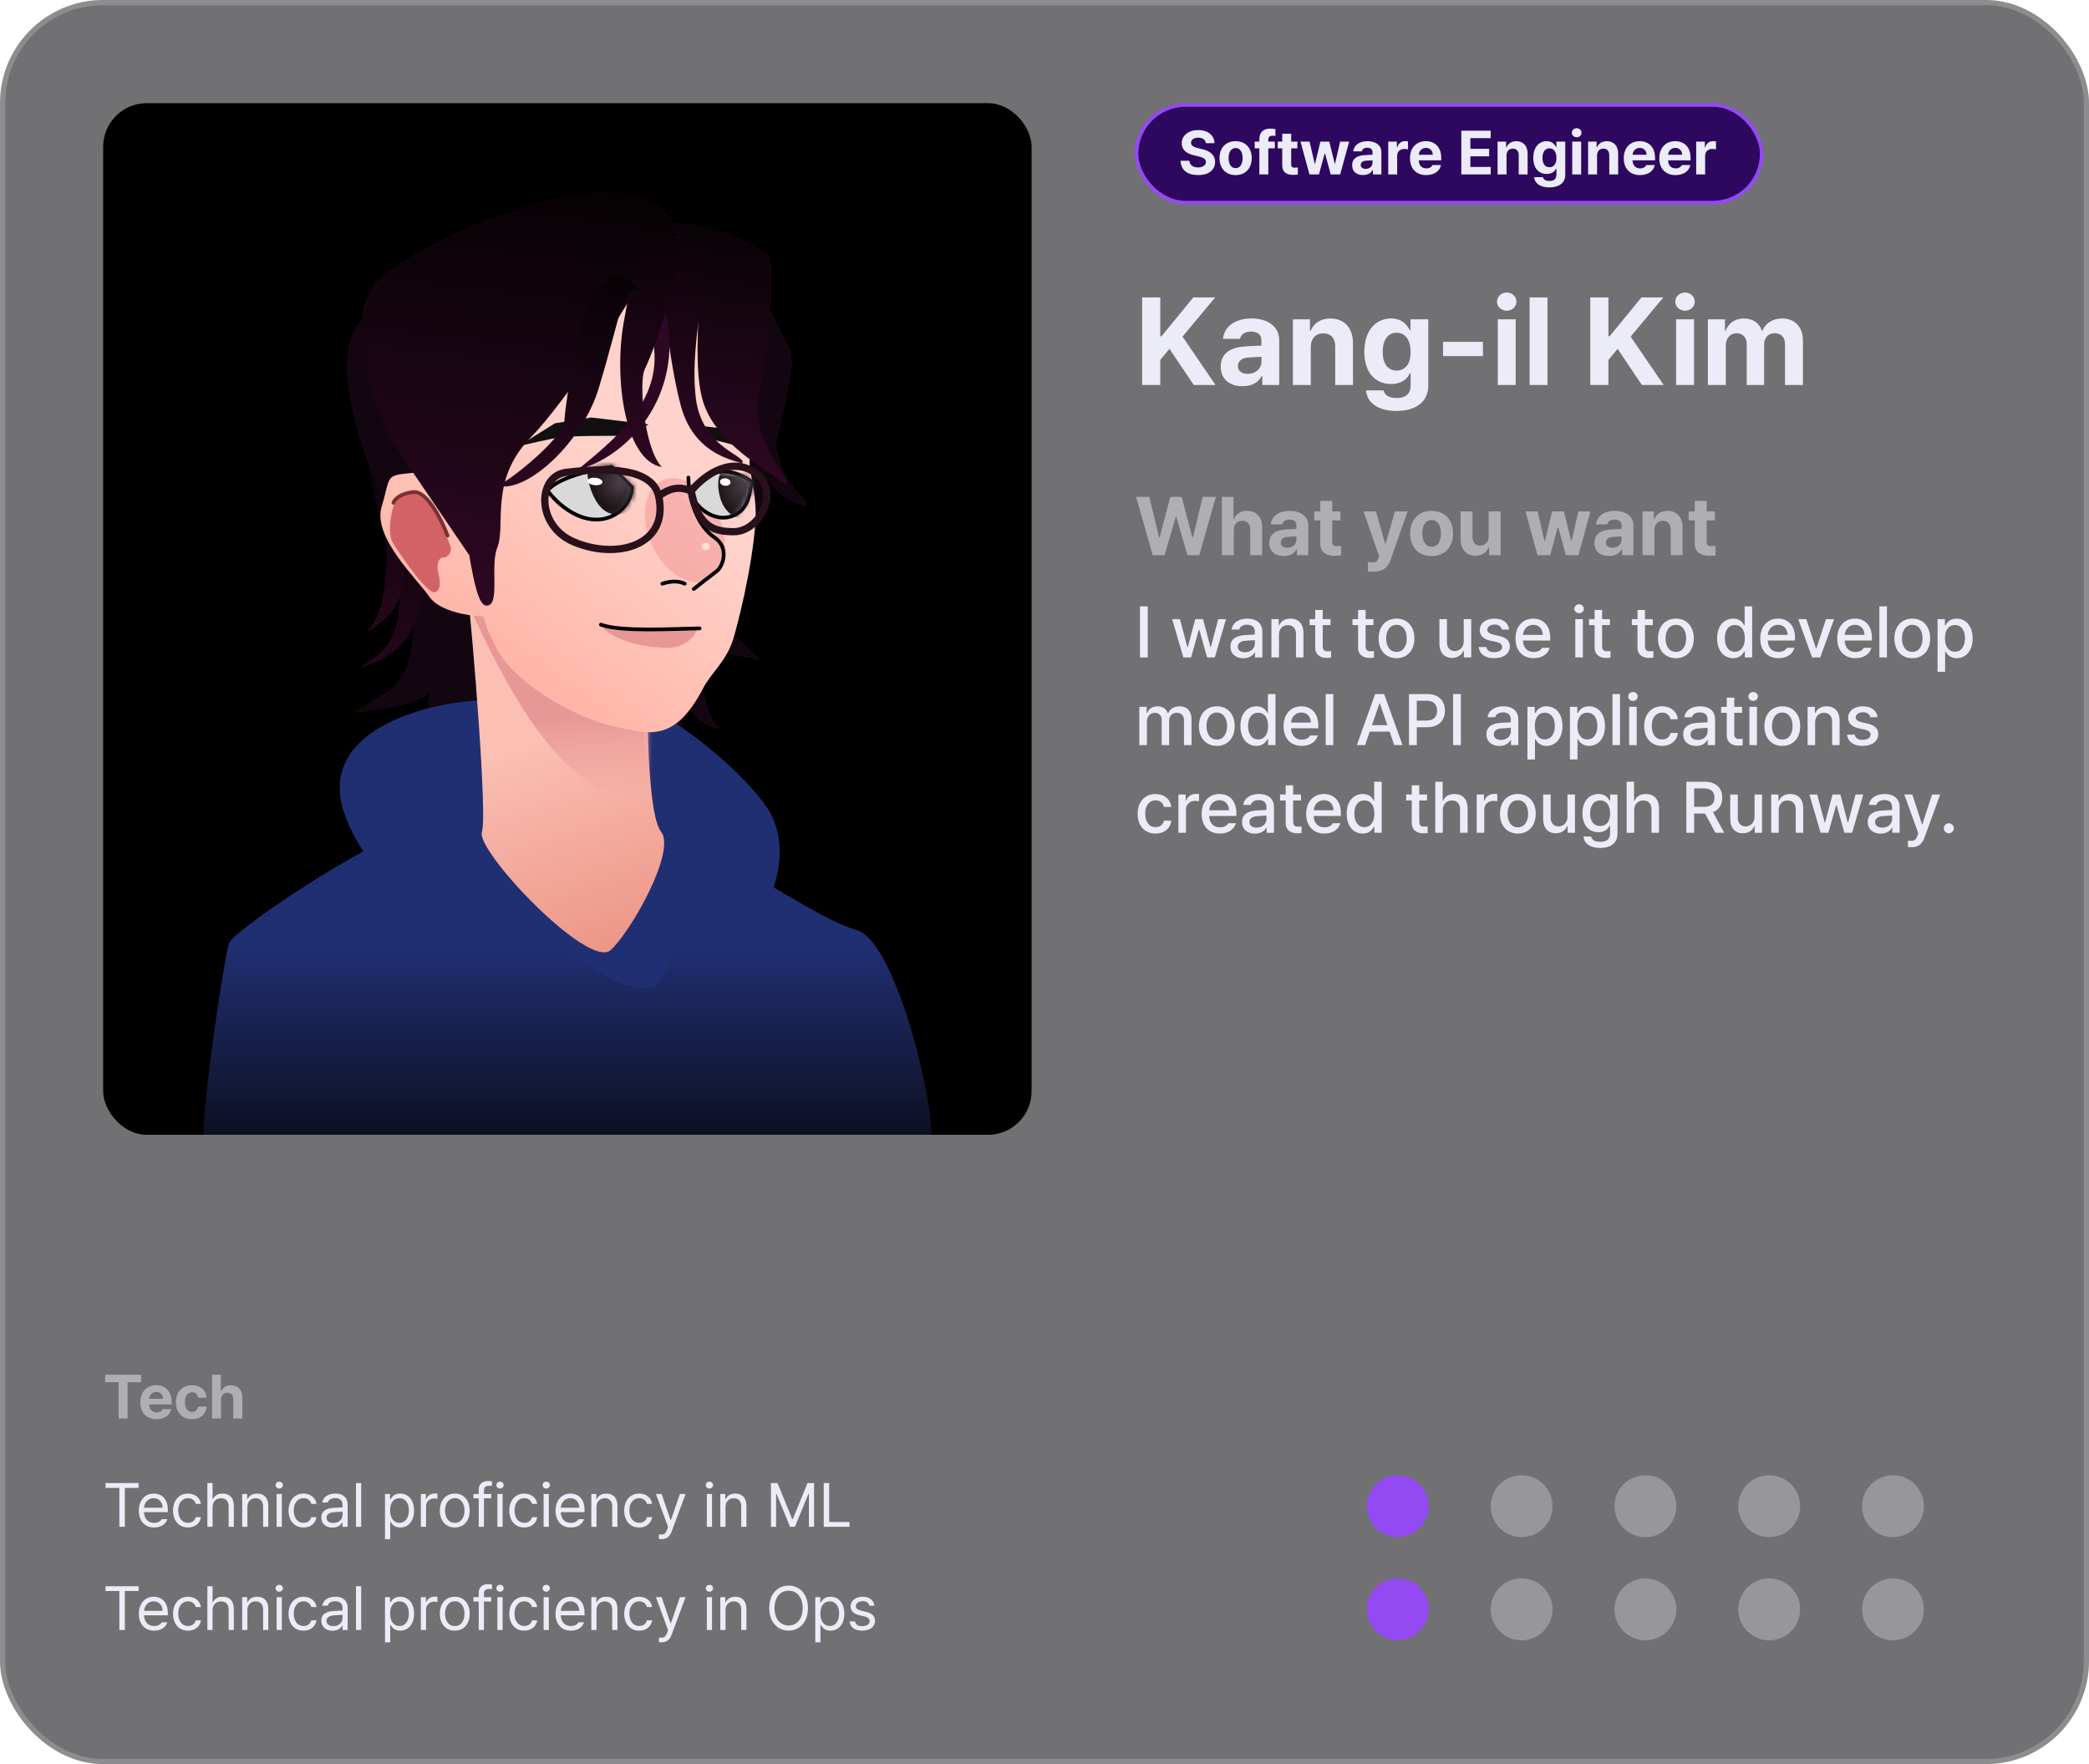 <svg width="405" height="342" viewBox="0 0 405 342" fill="none" xmlns="http://www.w3.org/2000/svg">
<g clip-path="url(#clip0_518_4557)">
<rect width="405" height="342" rx="20" fill="#131316" fill-opacity="0.6"/>
<rect x="20" y="20" width="180" height="200" rx="8.451" fill="black"/>
<path d="M140.724 86.089C138.559 96.195 135.96 117.852 142.89 123.627L147.582 127.959C143.793 127.417 136.654 125.98 135.47 124.225C135.726 127.761 136.276 141.61 140.724 141.314C138.438 141.554 133.575 140.303 132.42 133.373C132.179 136.381 132.058 142.83 133.503 144.562C135.309 146.728 126.283 139.509 125.922 135.899C125.633 133.012 127.005 98.842 127.727 82.118L140.724 86.089Z" fill="#140610"/>
<path d="M74.727 96.103C78.258 106.204 85.298 128.912 74.001 134.684L68.501 138.184C74.431 137.664 81.702 136.144 83.267 134.437C82.838 138.288 81.837 151.586 74.727 151.296C78.455 151.536 86.382 150.286 88.265 143.359C88.658 146.366 88.855 152.811 86.5 154.542C83.555 156.707 98.269 149.492 98.858 145.885C99.329 142.999 97.093 108.849 95.916 92.135L74.727 96.103Z" fill="#140610"/>
<path d="M66.797 157.819C61.311 141.937 81.596 136.523 92.424 135.801C113.358 120.28 145.205 149.532 149.455 157.82C156.674 171.899 139.349 192.111 127.076 200.774C114.804 209.437 73.655 177.671 66.797 157.819Z" fill="#202F72"/>
<path d="M93.432 161.257C94.47 158.348 91.808 125.038 90.51 113.159C93.626 117.523 115.291 132.044 125.571 134.347C125.463 142.105 125.831 158.348 128.168 161.257C131.09 164.893 122.649 180.166 118.429 184.166C114.209 188.167 92.133 164.893 93.432 161.257Z" fill="url(#paint0_linear_518_4557)"/>
<mask id="mask0_518_4557" style="mask-type:alpha" maskUnits="userSpaceOnUse" x="89" y="113" width="40" height="72">
<path d="M93.365 161.376C94.406 158.482 91.088 124.979 89.787 113.16C92.909 117.502 115.265 132.311 125.564 134.603C125.456 142.321 125.825 158.482 128.166 161.376C131.094 164.994 122.637 180.19 118.409 184.17C114.181 188.15 92.064 164.994 93.365 161.376Z" fill="#EB8682"/>
</mask>
<g mask="url(#mask0_518_4557)">
<path d="M131.656 151.517C114.331 163.067 99.893 138.427 89.064 113.16L148.26 145.019C144.65 146.584 135.684 148.832 131.656 151.517Z" fill="url(#paint1_linear_518_4557)"/>
</g>
<path d="M82.001 115.184C84.329 99.947 87.797 93.223 87.797 93.223C87.797 93.223 83.83 89.86 80.336 93.117C76.842 96.374 78.114 116.233 77.016 120.414C75.501 126.184 73.22 126.995 69.501 129.684C74.501 127.684 80.374 125.841 82.001 115.184Z" fill="url(#paint2_linear_518_4557)"/>
<path d="M78.359 106.843C77.601 91.448 79.659 84.168 79.659 84.168C79.659 84.168 75.102 81.663 72.327 85.552C69.552 89.44 75.243 103.867 75.001 108.183C74.666 114.139 74.109 119.306 71 122.683C75.501 119.726 78.889 117.611 78.359 106.843Z" fill="url(#paint3_linear_518_4557)"/>
<path d="M141.68 46.858C139.881 44.895 130.18 44.738 125.555 44.906C123.192 47.407 118.416 53.421 118.216 57.469C117.967 62.529 133.081 57.814 140.248 58.682C145.971 59.375 144.58 101.741 144.217 112.818L144.215 112.877C145.286 108.037 148.151 96.397 148.826 92.807C149.847 87.38 154.666 71.603 153.265 68.161C151.864 64.719 143.928 49.312 141.68 46.858Z" fill="#140610"/>
<path d="M98.056 94.754C104.692 87.995 110.758 75.931 112.962 70.744C119.717 73.016 131.927 74.495 126.722 62.23C120.216 46.899 82.238 51.833 70.501 61.683C61.112 69.563 74.423 100.248 80.512 108.015L94.501 118.683C95.033 117.293 96.339 116.143 95.93 112.312C95.419 107.523 89.761 103.202 98.056 94.754Z" fill="#140610"/>
<path d="M145.371 88.945C146.178 84.68 144.971 67.431 143.25 58.618C130.25 42.864 111.001 54.713 101.033 58.96C93.058 62.357 90.605 83.027 90.375 92.937C88.956 92.644 84.88 91.229 79.984 91.679C74.5 92.183 75.813 92.221 74 98.183C72.187 104.144 80.778 112.136 83.254 115.708C85.235 118.566 91.044 119.439 93.7 119.518C94.667 122.544 93.804 120.522 96 125.183C99.365 132.325 111.42 139.098 118.5 140.683C125.58 142.267 130.659 144.318 136.347 133.372C137.848 130.485 140.769 128.261 142.122 123.988C142.859 121.661 145.789 110.548 146.454 101.278C146.848 95.78 144.995 90.93 145.371 88.945Z" fill="url(#paint4_linear_518_4557)"/>
<g filter="url(#filter0_f_518_4557)">
<ellipse cx="132.817" cy="102.769" rx="7.056" ry="10.618" transform="rotate(-24.439 132.817 102.769)" fill="#E36A6F" fill-opacity="0.3"/>
</g>
<path d="M118.57 90.528L122.528 94.472C122.479 97.37 119.708 100.872 115.369 100.726C111.031 100.58 107.41 96.903 106.141 95.083C108.441 92.412 115.386 90.933 118.57 90.528Z" fill="#D9D9D9" stroke="black" stroke-width="0.722" stroke-linecap="round"/>
<mask id="mask1_518_4557" style="mask-type:alpha" maskUnits="userSpaceOnUse" x="105" y="90" width="18" height="12">
<path d="M118.57 90.528L122.528 94.473C122.479 97.371 119.708 100.873 115.369 100.727C111.031 100.581 107.41 96.904 106.141 95.084C108.441 92.413 115.386 90.934 118.57 90.528Z" fill="#D9D9D9" stroke="black" stroke-width="0.722" stroke-linecap="round"/>
</mask>
<g mask="url(#mask1_518_4557)">
<path d="M119.001 99.684C115.266 99.309 113.603 93.052 113.868 90.418C114.084 88.263 118.825 88.014 121.698 88.303C123.997 88.534 124.569 93.428 124.568 95.846C123.849 96.983 122.737 100.059 119.001 99.684Z" fill="url(#paint5_radial_518_4557)"/>
</g>
<ellipse cx="115.362" cy="93.343" rx="1.444" ry="0.722" transform="rotate(5.737 115.362 93.343)" fill="white"/>
<path d="M141.876 100.076C145.259 98.865 145.336 95.426 145.731 93.4C140.978 89.993 136.391 91.121 133.938 95.744C134.945 98.457 138.493 101.287 141.876 100.076Z" fill="#D9D9D9" stroke="black" stroke-width="0.722" stroke-linecap="round"/>
<mask id="mask2_518_4557" style="mask-type:alpha" maskUnits="userSpaceOnUse" x="132" y="91" width="15" height="11">
<path d="M134.375 92.191L133.066 94.367C134.073 97.081 136.934 102.205 140.316 100.993C143.699 99.782 145.334 95.426 145.729 93.4C143.017 91.456 137.03 91.784 134.375 92.191Z" fill="#D9D9D9" stroke="black" stroke-width="0.722" stroke-linecap="round"/>
</mask>
<g mask="url(#mask2_518_4557)">
<path d="M147.076 99.761C149.905 98.483 148.433 93.339 147.343 90.927C146.451 88.953 142.618 89.892 140.442 90.875C138.701 91.661 138.918 96.427 140.694 98.683C142.47 100.938 144.247 101.038 147.076 99.761Z" fill="url(#paint6_radial_518_4557)"/>
</g>
<path d="M122.201 84.495L125.742 82.28L114.633 80.934L107.588 82.065L100.507 86.496C102.378 86.061 106.565 85.114 108.348 84.801C110.131 84.488 118.326 84.467 122.201 84.495Z" fill="#101010"/>
<path d="M136.02 84.697L134.299 82.373L141.096 83.196L145.072 85.264L145.831 87.769C143.358 86.203 138.932 85.496 136.02 84.697Z" fill="#101010"/>
<path d="M103.002 84.683C109.637 77.924 122.753 57.921 124.957 52.734C131.712 55.006 135.98 55.983 130.775 43.718C124.269 28.387 85.738 43.833 74.001 53.683C64.612 61.563 73.829 83.604 79.918 91.371L90.981 107.655C91.888 112.983 92.816 117.288 94.229 117.401C97.123 117.632 94.951 109.821 96.395 106.211C98.183 101.74 94.707 93.132 103.002 84.683Z" fill="url(#paint7_linear_518_4557)"/>
<path d="M135.265 121.823C128.886 122.241 120.462 121.64 116.499 121.1C118.046 123.743 123.644 125.37 128.807 125.603C132.937 125.79 134.782 123.189 135.265 121.823Z" fill="#E79795"/>
<path d="M135.627 121.822C130.256 121.908 120.468 122.543 116.499 121.1" stroke="black" stroke-width="0.722" stroke-linecap="round"/>
<path d="M44.419 182.823C45.286 180.513 68.964 164.084 85.567 157.827L104.337 179.478C108.307 182.968 120.579 193.916 127.076 191.029C130.254 189.617 135.138 169.733 137.905 165.762C146.447 169.011 158.84 178.275 166.059 180.296C173.278 182.317 180.566 211.097 180.566 220H39.435C39.435 212.421 43.553 185.133 44.419 182.823Z" fill="url(#paint8_linear_518_4557)"/>
<path d="M140.82 59.842C141.341 55.542 136.773 51.231 134.423 49.614C138.527 45.748 141.818 51.6 145.369 55.302C146.874 56.871 148.99 74.228 150.423 85.631C151.697 95.764 158.005 96.723 156.158 98.324C156.709 97.597 149.381 98.324 146.501 87.683C144.105 78.828 140.584 61.795 140.82 59.842Z" fill="#140610"/>
<path d="M128.501 53.183C129.022 48.883 127.851 45.8 125.502 44.183C129.606 40.317 133.282 44.556 136.833 48.258C138.337 49.827 133.474 65.818 134.907 77.221C136.181 87.354 145.579 88.392 143.732 89.993C144.283 89.266 134.881 89.324 132.001 78.683C129.605 69.828 128.265 55.136 128.501 53.183Z" fill="url(#paint9_linear_518_4557)"/>
<path d="M135.39 53.099C132.478 49.179 130.44 45.808 128.072 44.35C132.112 41.005 145.452 46.108 149.05 49.419C150.574 50.822 149.264 62.449 147.99 72.597C143.517 85.344 154.125 92.565 152.304 93.948C152.843 93.316 139.396 87.462 136.367 78.051C133.847 70.22 136.481 54.568 135.39 53.099Z" fill="url(#paint10_linear_518_4557)"/>
<path d="M84.742 99.59C84.994 99.911 86.534 103.806 87.273 105.714C87.829 107.137 86.609 108.178 85.893 108.092C85.176 108.005 84.644 109.395 84.873 110.513C85.101 111.632 85.872 114.27 84.352 114.813C82.832 115.356 76.979 106.649 76.078 105.085C75.176 103.522 75.697 99.222 76.674 97.159C77.651 95.095 78.998 95.986 80.518 95.443C82.038 94.9 84.427 99.188 84.742 99.59Z" fill="#D36266"/>
<path d="M86.772 103.836C85.671 100.915 82.808 95.138 80.158 95.399C77.509 95.66 76.463 96.891 76.271 97.473" stroke="#793033" stroke-width="0.722" stroke-linecap="round"/>
<ellipse cx="140.603" cy="93.449" rx="1.025" ry="0.722" transform="rotate(6.904 140.603 93.449)" fill="white"/>
<path d="M129.127 60.691C126.32 47.844 129.474 45.626 131.834 46.154C129.186 44.016 126.602 43.43 124.333 47.154C122.065 50.879 126.419 63.494 126.828 67.684C127.885 78.524 118.502 85.656 112 91.07C121.75 88.544 132.636 76.751 129.127 60.691Z" fill="#2E0822"/>
<path d="M120.875 62.79C123.495 47.575 126.206 42.424 121.812 42.347C127.191 40.928 127.707 40.402 130.703 44.599C133.699 48.797 126.951 67.61 125 71.59C123.824 73.99 124.827 86.806 128.291 90.535C121.119 89.292 119.042 73.432 120.875 62.79Z" fill="url(#paint11_linear_518_4557)"/>
<path d="M116.059 75.324C120.523 60.571 120.715 54.919 123.925 56.434C120.628 53.206 120.475 52.542 116.554 55.271C112.634 58 109.652 77.507 109.398 81.822C109.246 84.424 100.564 92.048 96.501 94.183C102.206 95.642 112.938 85.642 116.059 75.324Z" fill="url(#paint12_linear_518_4557)"/>
<path d="M133.463 92.586C133.463 96.917 135.342 102.078 138.501 104.184C141.501 106.184 140.107 109.852 139.001 110.684C137.896 111.516 134.501 114.184 134.501 114.184" stroke="black" stroke-width="0.722" stroke-linecap="round"/>
<ellipse cx="136.825" cy="105.948" rx="0.784" ry="0.722" transform="rotate(3.197 136.825 105.948)" fill="#FFDCD6"/>
<path d="M132.742 113.16C132.02 112.8 130.576 112.438 128.41 113.16" stroke="black" stroke-width="0.722" stroke-linecap="round"/>
<path d="M127.699 96.212C126.726 91.79 120.789 90.218 109.788 91.575C104.077 92.279 103.923 101.977 111.287 105.075C119.755 108.637 129.77 105.628 127.699 96.212ZM127.699 96.212C130.569 94.004 132.593 94.621 134.001 95.184M134.001 95.184C135.879 92.836 141.225 88.207 146.288 91.575C151.509 95.048 147.288 103.075 142.288 103.075C138.612 103.075 135.395 102.376 134.001 95.184Z" stroke="#28111B" stroke-width="1.408"/>
<rect x="220.352" y="20.352" width="121.197" height="18.93" rx="9.465" fill="#2E075F"/>
<rect x="220.352" y="20.352" width="121.197" height="18.93" rx="9.465" stroke="#944AF2" stroke-width="0.704"/>
<path d="M233.771 27.759C233.701 27.085 233.168 26.692 232.307 26.692C231.416 26.692 230.918 27.102 230.912 27.665C230.906 28.28 231.539 28.556 232.271 28.72L233.033 28.907C234.486 29.241 235.57 29.98 235.576 31.392C235.57 32.944 234.363 33.94 232.295 33.935C230.244 33.94 228.938 32.991 228.885 31.169H230.596C230.654 32.024 231.334 32.458 232.271 32.458C233.197 32.458 233.795 32.024 233.795 31.392C233.795 30.811 233.268 30.542 232.342 30.314L231.416 30.091C229.986 29.739 229.107 29.024 229.107 27.782C229.102 26.241 230.461 25.216 232.318 25.216C234.199 25.216 235.436 26.259 235.459 27.759H233.771ZM239.549 33.946C237.627 33.94 236.426 32.622 236.432 30.653C236.426 28.69 237.627 27.372 239.549 27.372C241.477 27.372 242.672 28.69 242.678 30.653C242.672 32.622 241.477 33.94 239.549 33.946ZM238.189 30.653C238.189 31.767 238.652 32.593 239.561 32.599C240.445 32.593 240.914 31.767 240.908 30.653C240.914 29.534 240.445 28.696 239.561 28.696C238.652 28.696 238.189 29.534 238.189 30.653ZM247.154 27.454V28.755H245.889V33.817H244.154V28.755H243.252V27.454H244.154V26.974C244.154 25.632 244.963 24.935 246.24 24.935C246.633 24.935 246.967 24.97 247.271 25.04V26.352C247.02 26.329 246.838 26.323 246.744 26.317C246.188 26.323 245.889 26.534 245.889 27.067V27.454H247.154ZM251.525 27.454V28.755H250.33V31.86C250.324 32.37 250.576 32.493 250.928 32.505C251.104 32.505 251.408 32.487 251.619 32.47V33.841C251.432 33.87 251.121 33.905 250.693 33.899C249.439 33.905 248.584 33.343 248.596 32.106V28.755H247.717V27.454H248.596V25.931H250.33V27.454H251.525ZM253.869 33.817L252.135 27.454H253.893L254.889 31.755H254.947L255.99 27.454H257.713L258.768 31.731H258.826L259.811 27.454H261.568L259.822 33.817H257.994L256.893 29.774H256.811L255.709 33.817H253.869ZM262.143 32.036C262.148 30.618 263.285 30.155 264.51 30.079C264.967 30.05 265.822 30.009 266.092 29.997V29.481C266.086 28.948 265.723 28.644 265.072 28.638C264.48 28.644 264.111 28.907 264.018 29.341H262.365C262.471 28.239 263.432 27.372 265.119 27.372C266.508 27.372 267.82 27.993 267.814 29.528V33.817H266.174V32.938H266.127C265.816 33.524 265.207 33.94 264.264 33.935C263.045 33.94 262.148 33.296 262.143 32.036ZM263.807 31.989C263.807 32.476 264.199 32.733 264.756 32.739C265.547 32.733 266.098 32.218 266.092 31.544V31.081C265.828 31.093 265.084 31.134 264.791 31.157C264.188 31.21 263.807 31.497 263.807 31.989ZM269.139 33.817V27.454H270.814V28.556H270.885C271.113 27.776 271.705 27.36 272.42 27.36C272.596 27.36 272.818 27.384 272.971 27.419V28.966C272.807 28.913 272.473 28.872 272.232 28.872C271.447 28.872 270.867 29.417 270.873 30.196V33.817H269.139ZM276.498 33.946C274.547 33.94 273.352 32.681 273.357 30.665C273.352 28.702 274.564 27.372 276.428 27.372C278.098 27.372 279.416 28.427 279.416 30.595V31.087H275.068C275.068 32.048 275.637 32.64 276.533 32.645C277.125 32.64 277.547 32.382 277.717 32.001H279.369C279.123 33.179 278.068 33.94 276.498 33.946ZM275.068 29.997H277.775C277.77 29.224 277.236 28.667 276.463 28.673C275.666 28.667 275.104 29.265 275.068 29.997ZM283.307 33.817V25.333H289.002V26.786H285.064V28.849H288.709V30.302H285.064V32.364H289.014V33.817H283.307ZM292.072 30.138V33.817H290.338V27.454H291.99V28.567H292.061C292.348 27.835 293.027 27.372 293.971 27.372C295.301 27.372 296.168 28.28 296.162 29.763V33.817H294.439V30.067C294.434 29.282 294.012 28.814 293.291 28.814C292.57 28.814 292.072 29.3 292.072 30.138ZM300.369 36.337C298.611 36.337 297.527 35.546 297.428 34.345H299.139C299.232 34.855 299.713 35.083 300.404 35.083C301.207 35.083 301.746 34.737 301.752 33.852V32.692H301.67C301.441 33.208 300.879 33.73 299.854 33.724C298.418 33.73 297.264 32.716 297.264 30.595C297.264 28.444 298.447 27.372 299.854 27.372C300.92 27.372 301.436 28.005 301.67 28.52H301.74V27.454H303.463V33.888C303.457 35.511 302.18 36.337 300.369 36.337ZM299.045 30.618C299.039 31.72 299.514 32.417 300.393 32.423C301.26 32.417 301.752 31.749 301.752 30.618C301.752 29.487 301.266 28.755 300.393 28.755C299.508 28.755 299.039 29.523 299.045 30.618ZM304.811 33.817V27.454H306.545V33.817H304.811ZM304.729 25.743C304.729 25.251 305.156 24.858 305.678 24.852C306.193 24.858 306.621 25.251 306.615 25.743C306.621 26.224 306.193 26.622 305.678 26.622C305.156 26.622 304.729 26.224 304.729 25.743ZM309.627 30.138V33.817H307.893V27.454H309.545V28.567H309.615C309.902 27.835 310.582 27.372 311.525 27.372C312.855 27.372 313.723 28.28 313.717 29.763V33.817H311.994V30.067C311.988 29.282 311.566 28.814 310.846 28.814C310.125 28.814 309.627 29.3 309.627 30.138ZM317.947 33.946C315.996 33.94 314.801 32.681 314.807 30.665C314.801 28.702 316.014 27.372 317.877 27.372C319.547 27.372 320.865 28.427 320.865 30.595V31.087H316.518C316.518 32.048 317.086 32.64 317.982 32.645C318.574 32.64 318.996 32.382 319.166 32.001H320.818C320.572 33.179 319.518 33.94 317.947 33.946ZM316.518 29.997H319.225C319.219 29.224 318.686 28.667 317.912 28.673C317.115 28.667 316.553 29.265 316.518 29.997ZM324.838 33.946C322.887 33.94 321.691 32.681 321.697 30.665C321.691 28.702 322.904 27.372 324.768 27.372C326.438 27.372 327.756 28.427 327.756 30.595V31.087H323.408C323.408 32.048 323.977 32.64 324.873 32.645C325.465 32.64 325.887 32.382 326.057 32.001H327.709C327.463 33.179 326.408 33.94 324.838 33.946ZM323.408 29.997H326.115C326.109 29.224 325.576 28.667 324.803 28.673C324.006 28.667 323.443 29.265 323.408 29.997ZM328.846 33.817V27.454H330.521V28.556H330.592C330.82 27.776 331.412 27.36 332.127 27.36C332.303 27.36 332.525 27.384 332.678 27.419V28.966C332.514 28.913 332.18 28.872 331.939 28.872C331.154 28.872 330.574 29.417 330.58 30.196V33.817H328.846Z" fill="#ECECF8"/>
<path d="M221.43 74.634V57.665H224.945V65.189H225.18L231.344 57.665H235.586L229.258 65.259L235.656 74.634H231.438L226.727 67.626L224.945 69.782V74.634H221.43ZM236.664 71.071C236.676 68.235 238.949 67.31 241.398 67.157C242.312 67.099 244.023 67.017 244.562 66.993V65.962C244.551 64.895 243.824 64.286 242.523 64.274C241.34 64.286 240.602 64.814 240.414 65.681H237.109C237.32 63.477 239.242 61.743 242.617 61.743C245.395 61.743 248.02 62.985 248.008 66.056V74.634H244.727V72.876H244.633C244.012 74.048 242.793 74.88 240.906 74.868C238.469 74.88 236.676 73.591 236.664 71.071ZM239.992 70.978C239.992 71.95 240.777 72.466 241.891 72.478C243.473 72.466 244.574 71.435 244.562 70.087V69.161C244.035 69.185 242.547 69.267 241.961 69.314C240.754 69.419 239.992 69.993 239.992 70.978ZM254.125 67.274V74.634H250.656V61.907H253.961V64.134H254.102C254.676 62.669 256.035 61.743 257.922 61.743C260.582 61.743 262.316 63.56 262.305 66.524V74.634H258.859V67.134C258.848 65.564 258.004 64.626 256.562 64.626C255.121 64.626 254.125 65.599 254.125 67.274ZM270.719 79.673C267.203 79.673 265.035 78.091 264.836 75.689H268.258C268.445 76.708 269.406 77.165 270.789 77.165C272.395 77.165 273.473 76.474 273.484 74.704V72.384H273.32C272.863 73.415 271.738 74.458 269.688 74.446C266.816 74.458 264.508 72.431 264.508 68.189C264.508 63.888 266.875 61.743 269.688 61.743C271.82 61.743 272.852 63.009 273.32 64.04H273.461V61.907H276.906V74.774C276.895 78.02 274.34 79.673 270.719 79.673ZM268.07 68.235C268.059 70.439 269.008 71.833 270.766 71.845C272.5 71.833 273.484 70.497 273.484 68.235C273.484 65.974 272.512 64.509 270.766 64.509C268.996 64.509 268.059 66.044 268.07 68.235ZM287.5 66.267V69.032H279.766V66.267H287.5ZM290.383 74.634V61.907H293.852V74.634H290.383ZM290.219 58.485C290.219 57.501 291.074 56.716 292.117 56.704C293.148 56.716 294.004 57.501 293.992 58.485C294.004 59.446 293.148 60.243 292.117 60.243C291.074 60.243 290.219 59.446 290.219 58.485ZM300.016 57.665V74.634H296.547V57.665H300.016ZM308.312 74.634V57.665H311.828V65.189H312.062L318.227 57.665H322.469L316.141 65.259L322.539 74.634H318.32L313.609 67.626L311.828 69.782V74.634H308.312ZM324.953 74.634V61.907H328.422V74.634H324.953ZM324.789 58.485C324.789 57.501 325.645 56.716 326.688 56.704C327.719 56.716 328.574 57.501 328.562 58.485C328.574 59.446 327.719 60.243 326.688 60.243C325.645 60.243 324.789 59.446 324.789 58.485ZM331.117 74.634V61.907H334.422V64.134H334.562C335.102 62.645 336.391 61.743 338.102 61.743C339.848 61.743 341.148 62.669 341.57 64.134H341.688C342.215 62.692 343.668 61.743 345.531 61.743C347.887 61.743 349.539 63.302 349.539 66.079V74.634H346.07V66.759C346.082 65.306 345.215 64.603 344.078 64.603C342.777 64.603 342.004 65.505 342.016 66.853V74.634H338.641V66.665C338.652 65.411 337.855 64.603 336.672 64.603C335.488 64.603 334.574 65.552 334.586 66.993V74.634H331.117Z" fill="#ECECF8"/>
<path d="M223.484 107.634L220.25 96.321H222.812L224.719 104.228H224.812L226.891 96.321H229.094L231.172 104.243H231.266L233.172 96.321H235.734L232.5 107.634H230.203L228.047 100.165H227.953L225.781 107.634H223.484ZM239.203 102.728V107.634H236.891V96.321H239.141V100.634H239.234C239.625 99.642 240.477 99.04 241.766 99.04C243.539 99.04 244.703 100.235 244.703 102.228V107.634H242.391V102.634C242.391 101.579 241.828 100.962 240.859 100.962C239.883 100.962 239.203 101.61 239.203 102.728ZM246.078 105.259C246.086 103.368 247.602 102.751 249.234 102.649C249.844 102.61 250.984 102.556 251.344 102.54V101.853C251.336 101.142 250.852 100.735 249.984 100.728C249.195 100.735 248.703 101.087 248.578 101.665H246.375C246.516 100.196 247.797 99.04 250.047 99.04C251.898 99.04 253.648 99.868 253.641 101.915V107.634H251.453V106.462H251.391C250.977 107.243 250.164 107.798 248.906 107.79C247.281 107.798 246.086 106.938 246.078 105.259ZM248.297 105.196C248.297 105.845 248.82 106.188 249.562 106.196C250.617 106.188 251.352 105.501 251.344 104.603V103.985C250.992 104.001 250 104.056 249.609 104.087C248.805 104.157 248.297 104.54 248.297 105.196ZM259.875 99.149V100.884H258.281V105.024C258.273 105.704 258.609 105.868 259.078 105.884C259.312 105.884 259.719 105.86 260 105.837V107.665C259.75 107.704 259.336 107.751 258.766 107.743C257.094 107.751 255.953 107.001 255.969 105.353V100.884H254.797V99.149H255.969V97.118H258.281V99.149H259.875ZM266.375 110.821C265.922 110.813 265.5 110.806 265.203 110.774V108.978C265.5 109.001 265.852 109.009 266.141 109.009C266.602 109.009 266.969 108.962 267.25 108.228L267.391 107.868L264.344 99.149H266.766L268.547 105.399H268.641L270.438 99.149H272.891L269.578 108.571C269.094 109.938 268.164 110.813 266.375 110.821ZM277.547 107.806C274.984 107.798 273.383 106.04 273.391 103.415C273.383 100.798 274.984 99.04 277.547 99.04C280.117 99.04 281.711 100.798 281.719 103.415C281.711 106.04 280.117 107.798 277.547 107.806ZM275.734 103.415C275.734 104.899 276.352 106.001 277.562 106.009C278.742 106.001 279.367 104.899 279.359 103.415C279.367 101.923 278.742 100.806 277.562 100.806C276.352 100.806 275.734 101.923 275.734 103.415ZM288.609 104.024V99.149H290.922V107.634H288.703V106.103H288.609C288.227 107.087 287.312 107.743 286.031 107.743C284.336 107.743 283.172 106.54 283.172 104.556V99.149H285.484V104.149C285.484 105.157 286.062 105.782 286.969 105.79C287.812 105.782 288.609 105.181 288.609 104.024ZM298.078 107.634L295.766 99.149H298.109L299.438 104.884H299.516L300.906 99.149H303.203L304.609 104.853H304.688L306 99.149H308.344L306.016 107.634H303.578L302.109 102.243H302L300.531 107.634H298.078ZM309.109 105.259C309.117 103.368 310.633 102.751 312.266 102.649C312.875 102.61 314.016 102.556 314.375 102.54V101.853C314.367 101.142 313.883 100.735 313.016 100.728C312.227 100.735 311.734 101.087 311.609 101.665H309.406C309.547 100.196 310.828 99.04 313.078 99.04C314.93 99.04 316.68 99.868 316.672 101.915V107.634H314.484V106.462H314.422C314.008 107.243 313.195 107.798 311.938 107.79C310.312 107.798 309.117 106.938 309.109 105.259ZM311.328 105.196C311.328 105.845 311.852 106.188 312.594 106.196C313.648 106.188 314.383 105.501 314.375 104.603V103.985C314.023 104.001 313.031 104.056 312.641 104.087C311.836 104.157 311.328 104.54 311.328 105.196ZM320.75 102.728V107.634H318.438V99.149H320.641V100.634H320.734C321.117 99.657 322.023 99.04 323.281 99.04C325.055 99.04 326.211 100.251 326.203 102.228V107.634H323.906V102.634C323.898 101.587 323.336 100.962 322.375 100.962C321.414 100.962 320.75 101.61 320.75 102.728ZM332.469 99.149V100.884H330.875V105.024C330.867 105.704 331.203 105.868 331.672 105.884C331.906 105.884 332.312 105.86 332.594 105.837V107.665C332.344 107.704 331.93 107.751 331.359 107.743C329.688 107.751 328.547 107.001 328.562 105.353V100.884H327.391V99.149H328.562V97.118H330.875V99.149H332.469Z" fill="#ECECF8" fill-opacity="0.5"/>
<path d="M222.516 117.553V127.451H221.012V117.553H222.516ZM229.42 127.451L227.246 120.027H228.75L230.199 125.469H230.281L231.73 120.027H233.234L234.67 125.441H234.752L236.188 120.027H237.691L235.518 127.451H234.027L232.523 122.105H232.414L230.924 127.451H229.42ZM238.553 125.359C238.546 123.664 239.988 123.227 241.328 123.131C241.82 123.104 242.935 123.042 243.276 123.028L243.27 122.434C243.276 121.593 242.757 121.107 241.766 121.107C240.904 121.107 240.385 121.504 240.234 122.051H238.785C238.915 120.82 240.063 119.932 241.82 119.932C243.003 119.932 244.726 120.362 244.732 122.516V127.451H243.311V126.439H243.256C242.969 126.993 242.285 127.615 241.055 127.615C239.646 127.615 238.546 126.809 238.553 125.359ZM239.975 125.373C239.975 126.084 240.562 126.446 241.383 126.453C242.572 126.446 243.283 125.653 243.283 124.771L243.276 124.095C242.941 124.115 241.882 124.19 241.533 124.211C240.576 124.279 239.975 124.642 239.975 125.373ZM247.959 123.049V127.451H246.496V120.027H247.904V121.244H247.986C248.335 120.444 249.066 119.932 250.174 119.932C251.698 119.932 252.71 120.896 252.703 122.734V127.451H251.254V122.912C251.247 121.832 250.666 121.189 249.682 121.189C248.677 121.189 247.959 121.866 247.959 123.049ZM257.953 120.027V121.189H256.436V125.264C256.442 126.104 256.853 126.255 257.324 126.262C257.536 126.262 257.857 126.241 258.062 126.221V127.492C257.864 127.52 257.55 127.547 257.146 127.547C256.005 127.547 254.973 126.918 254.986 125.564V121.189H253.893V120.027H254.986V118.25H256.436V120.027H257.953ZM266.266 120.027V121.189H264.748V125.264C264.755 126.104 265.165 126.255 265.637 126.262C265.849 126.262 266.17 126.241 266.375 126.221V127.492C266.177 127.52 265.862 127.547 265.459 127.547C264.317 127.547 263.285 126.918 263.299 125.564V121.189H262.205V120.027H263.299V118.25H264.748V120.027H266.266ZM270.75 127.602C268.645 127.602 267.271 126.07 267.277 123.773C267.271 121.463 268.645 119.932 270.75 119.932C272.842 119.932 274.209 121.463 274.209 123.773C274.209 126.07 272.842 127.602 270.75 127.602ZM268.74 123.773C268.74 125.188 269.39 126.385 270.75 126.385C272.09 126.385 272.732 125.188 272.732 123.773C272.732 122.352 272.09 121.142 270.75 121.135C269.39 121.142 268.74 122.352 268.74 123.773ZM283.779 124.361V120.027H285.229V127.451H283.807V126.166H283.725C283.383 126.959 282.624 127.547 281.51 127.547C280.074 127.547 279.062 126.583 279.062 124.744V120.027H280.525V124.566C280.525 125.578 281.141 126.221 282.029 126.221C282.843 126.221 283.779 125.626 283.779 124.361ZM291.176 122.051C291.039 121.463 290.574 121.08 289.768 121.08C288.934 121.08 288.339 121.511 288.346 122.078C288.339 122.516 288.688 122.83 289.508 123.021L290.684 123.295C292.051 123.603 292.714 124.252 292.721 125.305C292.714 126.645 291.579 127.602 289.686 127.602C287.901 127.602 286.849 126.809 286.664 125.428H288.154C288.284 126.098 288.79 126.433 289.672 126.426C290.615 126.433 291.224 126.036 291.23 125.414C291.224 124.936 290.868 124.628 290.082 124.443L288.92 124.197C287.58 123.903 286.883 123.186 286.883 122.16C286.883 120.841 288.031 119.932 289.754 119.932C291.408 119.932 292.44 120.772 292.584 122.051H291.176ZM297.342 127.602C295.154 127.602 293.808 126.091 293.814 123.787C293.808 121.504 295.175 119.932 297.246 119.932C298.935 119.932 300.541 120.978 300.541 123.664V124.184H295.264C295.305 125.599 296.139 126.398 297.355 126.398C298.183 126.398 298.723 126.043 298.969 125.592H300.445C300.117 126.795 298.976 127.602 297.342 127.602ZM295.271 123.09H299.105C299.105 121.962 298.374 121.128 297.26 121.135C296.091 121.128 295.332 122.044 295.271 123.09ZM305.408 127.451V120.027H306.871V127.451H305.408ZM305.217 118.018C305.224 117.539 305.641 117.156 306.146 117.156C306.646 117.156 307.062 117.539 307.062 118.018C307.062 118.496 306.646 118.886 306.146 118.879C305.641 118.886 305.224 118.496 305.217 118.018ZM312.121 120.027V121.189H310.604V125.264C310.61 126.104 311.021 126.255 311.492 126.262C311.704 126.262 312.025 126.241 312.23 126.221V127.492C312.032 127.52 311.718 127.547 311.314 127.547C310.173 127.547 309.141 126.918 309.154 125.564V121.189H308.061V120.027H309.154V118.25H310.604V120.027H312.121ZM320.434 120.027V121.189H318.916V125.264C318.923 126.104 319.333 126.255 319.805 126.262C320.017 126.262 320.338 126.241 320.543 126.221V127.492C320.345 127.52 320.03 127.547 319.627 127.547C318.485 127.547 317.453 126.918 317.467 125.564V121.189H316.373V120.027H317.467V118.25H318.916V120.027H320.434ZM324.918 127.602C322.812 127.602 321.438 126.07 321.445 123.773C321.438 121.463 322.812 119.932 324.918 119.932C327.01 119.932 328.377 121.463 328.377 123.773C328.377 126.07 327.01 127.602 324.918 127.602ZM322.908 123.773C322.908 125.188 323.558 126.385 324.918 126.385C326.258 126.385 326.9 125.188 326.9 123.773C326.9 122.352 326.258 121.142 324.918 121.135C323.558 121.142 322.908 122.352 322.908 123.773ZM336.006 127.602C334.215 127.595 332.902 126.152 332.902 123.76C332.902 121.34 334.235 119.932 336.02 119.932C337.4 119.932 337.899 120.766 338.166 121.23H338.234V117.553H339.697V127.451H338.275V126.289H338.166C337.893 126.774 337.359 127.595 336.006 127.602ZM334.393 123.732C334.386 125.223 335.056 126.351 336.334 126.357C337.578 126.351 338.275 125.291 338.275 123.732C338.275 122.188 337.592 121.169 336.334 121.176C335.042 121.169 334.386 122.27 334.393 123.732ZM344.797 127.602C342.609 127.602 341.263 126.091 341.27 123.787C341.263 121.504 342.63 119.932 344.701 119.932C346.39 119.932 347.996 120.978 347.996 123.664V124.184H342.719C342.76 125.599 343.594 126.398 344.811 126.398C345.638 126.398 346.178 126.043 346.424 125.592H347.9C347.572 126.795 346.431 127.602 344.797 127.602ZM342.726 123.09H346.561C346.561 121.962 345.829 121.128 344.715 121.135C343.546 121.128 342.787 122.044 342.726 123.09ZM355.584 120.027L352.891 127.451H351.318L348.625 120.027H350.197L352.07 125.729H352.139L354.012 120.027H355.584ZM359.713 127.602C357.525 127.602 356.179 126.091 356.186 123.787C356.179 121.504 357.546 119.932 359.617 119.932C361.306 119.932 362.912 120.978 362.912 123.664V124.184H357.635C357.676 125.599 358.51 126.398 359.727 126.398C360.554 126.398 361.094 126.043 361.34 125.592H362.816C362.488 126.795 361.347 127.602 359.713 127.602ZM357.642 123.09H361.477C361.477 121.962 360.745 121.128 359.631 121.135C358.462 121.128 357.703 122.044 357.642 123.09ZM365.824 117.553V127.451H364.361V117.553H365.824ZM370.746 127.602C368.641 127.602 367.267 126.07 367.273 123.773C367.267 121.463 368.641 119.932 370.746 119.932C372.838 119.932 374.205 121.463 374.205 123.773C374.205 126.07 372.838 127.602 370.746 127.602ZM368.736 123.773C368.736 125.188 369.386 126.385 370.746 126.385C372.086 126.385 372.729 125.188 372.729 123.773C372.729 122.352 372.086 121.142 370.746 121.135C369.386 121.142 368.736 122.352 368.736 123.773ZM375.641 130.24V120.027H377.062V121.23H377.186C377.445 120.766 377.944 119.932 379.318 119.932C381.116 119.932 382.436 121.34 382.436 123.76C382.436 126.152 381.13 127.595 379.332 127.602C377.985 127.595 377.452 126.774 377.186 126.289H377.104V130.24H375.641ZM377.076 123.732C377.076 125.291 377.76 126.351 379.004 126.357C380.289 126.351 380.959 125.223 380.959 123.732C380.959 122.27 380.31 121.169 379.004 121.176C377.746 121.169 377.076 122.188 377.076 123.732ZM220.889 144.451V137.027H222.297V138.244H222.379C222.693 137.417 223.425 136.932 224.402 136.932C225.394 136.932 226.084 137.417 226.398 138.244H226.48C226.829 137.444 227.636 136.932 228.709 136.932C230.049 136.932 230.999 137.772 231.006 139.475V144.451H229.543V139.611C229.543 138.606 228.914 138.189 228.148 138.189C227.212 138.189 226.672 138.832 226.672 139.721V144.451H225.223V139.529C225.223 138.716 224.669 138.189 223.869 138.189C223.049 138.189 222.352 138.873 222.352 139.871V144.451H220.889ZM235.914 144.602C233.809 144.602 232.435 143.07 232.441 140.773C232.435 138.463 233.809 136.932 235.914 136.932C238.006 136.932 239.373 138.463 239.373 140.773C239.373 143.07 238.006 144.602 235.914 144.602ZM233.904 140.773C233.904 142.188 234.554 143.385 235.914 143.385C237.254 143.385 237.896 142.188 237.896 140.773C237.896 139.352 237.254 138.142 235.914 138.135C234.554 138.142 233.904 139.352 233.904 140.773ZM243.584 144.602C241.793 144.595 240.48 143.152 240.48 140.76C240.48 138.34 241.813 136.932 243.598 136.932C244.979 136.932 245.478 137.766 245.744 138.23H245.812V134.553H247.275V144.451H245.854V143.289H245.744C245.471 143.774 244.938 144.595 243.584 144.602ZM241.971 140.732C241.964 142.223 242.634 143.351 243.912 143.357C245.156 143.351 245.854 142.291 245.854 140.732C245.854 139.188 245.17 138.169 243.912 138.176C242.62 138.169 241.964 139.27 241.971 140.732ZM252.375 144.602C250.188 144.602 248.841 143.091 248.848 140.787C248.841 138.504 250.208 136.932 252.279 136.932C253.968 136.932 255.574 137.978 255.574 140.664V141.184H250.297C250.338 142.599 251.172 143.398 252.389 143.398C253.216 143.398 253.756 143.043 254.002 142.592H255.479C255.15 143.795 254.009 144.602 252.375 144.602ZM250.304 140.09H254.139C254.139 138.962 253.407 138.128 252.293 138.135C251.124 138.128 250.365 139.044 250.304 140.09ZM258.486 134.553V144.451H257.023V134.553H258.486ZM264.652 144.451H263.053L266.607 134.553H268.344L271.912 144.451H270.312L269.41 141.84H265.555L264.652 144.451ZM265.985 140.582H268.973L267.51 136.357H267.441L265.985 140.582ZM273.17 144.451V134.553H276.697C279.001 134.553 280.129 135.934 280.129 137.766C280.129 139.591 278.994 140.979 276.697 140.979H274.674V144.451H273.17ZM274.674 139.693H276.547C278.003 139.7 278.611 138.88 278.611 137.766C278.611 136.645 278.003 135.845 276.547 135.838H274.674V139.693ZM283.219 134.553V144.451H281.715V134.553H283.219ZM288.182 142.359C288.175 140.664 289.617 140.227 290.957 140.131C291.449 140.104 292.563 140.042 292.905 140.028L292.898 139.434C292.905 138.593 292.386 138.107 291.395 138.107C290.533 138.107 290.014 138.504 289.863 139.051H288.414C288.544 137.82 289.692 136.932 291.449 136.932C292.632 136.932 294.354 137.362 294.361 139.516V144.451H292.939V143.439H292.885C292.598 143.993 291.914 144.615 290.684 144.615C289.275 144.615 288.175 143.809 288.182 142.359ZM289.604 142.373C289.604 143.084 290.191 143.446 291.012 143.453C292.201 143.446 292.912 142.653 292.912 141.771L292.905 141.095C292.57 141.115 291.511 141.19 291.162 141.211C290.205 141.279 289.604 141.642 289.604 142.373ZM296.125 147.24V137.027H297.547V138.23H297.67C297.93 137.766 298.429 136.932 299.803 136.932C301.601 136.932 302.92 138.34 302.92 140.76C302.92 143.152 301.614 144.595 299.816 144.602C298.47 144.595 297.937 143.774 297.67 143.289H297.588V147.24H296.125ZM297.561 140.732C297.561 142.291 298.244 143.351 299.488 143.357C300.773 143.351 301.443 142.223 301.443 140.732C301.443 139.27 300.794 138.169 299.488 138.176C298.23 138.169 297.561 139.188 297.561 140.732ZM304.369 147.24V137.027H305.791V138.23H305.914C306.174 137.766 306.673 136.932 308.047 136.932C309.845 136.932 311.164 138.34 311.164 140.76C311.164 143.152 309.858 144.595 308.061 144.602C306.714 144.595 306.181 143.774 305.914 143.289H305.832V147.24H304.369ZM305.805 140.732C305.805 142.291 306.488 143.351 307.732 143.357C309.018 143.351 309.688 142.223 309.688 140.732C309.688 139.27 309.038 138.169 307.732 138.176C306.475 138.169 305.805 139.188 305.805 140.732ZM314.076 134.553V144.451H312.613V134.553H314.076ZM315.854 144.451V137.027H317.316V144.451H315.854ZM315.662 135.018C315.669 134.539 316.086 134.156 316.592 134.156C317.091 134.156 317.508 134.539 317.508 135.018C317.508 135.496 317.091 135.886 316.592 135.879C316.086 135.886 315.669 135.496 315.662 135.018ZM322.238 144.602C320.071 144.602 318.759 143.009 318.766 140.773C318.759 138.511 320.119 136.932 322.211 136.932C323.906 136.932 325.13 137.93 325.287 139.434H323.865C323.715 138.736 323.161 138.155 322.238 138.148C321.035 138.155 320.229 139.153 320.229 140.732C320.229 142.359 321.015 143.364 322.238 143.357C323.065 143.364 323.681 142.899 323.865 142.1H325.287C325.13 143.542 323.988 144.602 322.238 144.602ZM326.326 142.359C326.319 140.664 327.762 140.227 329.102 140.131C329.594 140.104 330.708 140.042 331.05 140.028L331.043 139.434C331.05 138.593 330.53 138.107 329.539 138.107C328.678 138.107 328.158 138.504 328.008 139.051H326.559C326.688 137.82 327.837 136.932 329.594 136.932C330.776 136.932 332.499 137.362 332.506 139.516V144.451H331.084V143.439H331.029C330.742 143.993 330.059 144.615 328.828 144.615C327.42 144.615 326.319 143.809 326.326 142.359ZM327.748 142.373C327.748 143.084 328.336 143.446 329.156 143.453C330.346 143.446 331.057 142.653 331.057 141.771L331.05 141.095C330.715 141.115 329.655 141.19 329.307 141.211C328.35 141.279 327.748 141.642 327.748 142.373ZM337.742 137.027V138.189H336.225V142.264C336.231 143.104 336.642 143.255 337.113 143.262C337.325 143.262 337.646 143.241 337.852 143.221V144.492C337.653 144.52 337.339 144.547 336.936 144.547C335.794 144.547 334.762 143.918 334.775 142.564V138.189H333.682V137.027H334.775V135.25H336.225V137.027H337.742ZM339.164 144.451V137.027H340.627V144.451H339.164ZM338.973 135.018C338.979 134.539 339.396 134.156 339.902 134.156C340.401 134.156 340.818 134.539 340.818 135.018C340.818 135.496 340.401 135.886 339.902 135.879C339.396 135.886 338.979 135.496 338.973 135.018ZM345.549 144.602C343.443 144.602 342.069 143.07 342.076 140.773C342.069 138.463 343.443 136.932 345.549 136.932C347.641 136.932 349.008 138.463 349.008 140.773C349.008 143.07 347.641 144.602 345.549 144.602ZM343.539 140.773C343.539 142.188 344.188 143.385 345.549 143.385C346.889 143.385 347.531 142.188 347.531 140.773C347.531 139.352 346.889 138.142 345.549 138.135C344.188 138.142 343.539 139.352 343.539 140.773ZM351.906 140.049V144.451H350.443V137.027H351.852V138.244H351.934C352.282 137.444 353.014 136.932 354.121 136.932C355.646 136.932 356.657 137.896 356.65 139.734V144.451H355.201V139.912C355.194 138.832 354.613 138.189 353.629 138.189C352.624 138.189 351.906 138.866 351.906 140.049ZM362.598 139.051C362.461 138.463 361.996 138.08 361.189 138.08C360.355 138.08 359.761 138.511 359.768 139.078C359.761 139.516 360.109 139.83 360.93 140.021L362.105 140.295C363.473 140.603 364.136 141.252 364.143 142.305C364.136 143.645 363.001 144.602 361.107 144.602C359.323 144.602 358.271 143.809 358.086 142.428H359.576C359.706 143.098 360.212 143.433 361.094 143.426C362.037 143.433 362.646 143.036 362.652 142.414C362.646 141.936 362.29 141.628 361.504 141.443L360.342 141.197C359.002 140.903 358.305 140.186 358.305 139.16C358.305 137.841 359.453 136.932 361.176 136.932C362.83 136.932 363.862 137.772 364.006 139.051H362.598ZM224.033 161.602C221.866 161.602 220.554 160.009 220.561 157.773C220.554 155.511 221.914 153.932 224.006 153.932C225.701 153.932 226.925 154.93 227.082 156.434H225.66C225.51 155.736 224.956 155.155 224.033 155.148C222.83 155.155 222.023 156.153 222.023 157.732C222.023 159.359 222.81 160.364 224.033 160.357C224.86 160.364 225.476 159.899 225.66 159.1H227.082C226.925 160.542 225.783 161.602 224.033 161.602ZM228.463 161.451V154.027H229.871V155.203H229.953C230.227 154.41 230.972 153.911 231.84 153.918C232.018 153.911 232.305 153.932 232.455 153.945V155.34C232.332 155.312 231.99 155.251 231.689 155.258C230.678 155.251 229.926 155.955 229.926 156.926V161.451H228.463ZM236.502 161.602C234.314 161.602 232.968 160.091 232.975 157.787C232.968 155.504 234.335 153.932 236.406 153.932C238.095 153.932 239.701 154.978 239.701 157.664V158.184H234.424C234.465 159.599 235.299 160.398 236.516 160.398C237.343 160.398 237.883 160.043 238.129 159.592H239.605C239.277 160.795 238.136 161.602 236.502 161.602ZM234.431 157.09H238.266C238.266 155.962 237.534 155.128 236.42 155.135C235.251 155.128 234.492 156.044 234.431 157.09ZM240.809 159.359C240.802 157.664 242.244 157.227 243.584 157.131C244.076 157.104 245.19 157.042 245.532 157.028L245.525 156.434C245.532 155.593 245.013 155.107 244.021 155.107C243.16 155.107 242.641 155.504 242.49 156.051H241.041C241.171 154.82 242.319 153.932 244.076 153.932C245.259 153.932 246.981 154.362 246.988 156.516V161.451H245.566V160.439H245.512C245.225 160.993 244.541 161.615 243.311 161.615C241.902 161.615 240.802 160.809 240.809 159.359ZM242.23 159.373C242.23 160.084 242.818 160.446 243.639 160.453C244.828 160.446 245.539 159.653 245.539 158.771L245.532 158.095C245.197 158.115 244.138 158.19 243.789 158.211C242.832 158.279 242.23 158.642 242.23 159.373ZM252.225 154.027V155.189H250.707V159.264C250.714 160.104 251.124 160.255 251.596 160.262C251.808 160.262 252.129 160.241 252.334 160.221V161.492C252.136 161.52 251.821 161.547 251.418 161.547C250.276 161.547 249.244 160.918 249.258 159.564V155.189H248.164V154.027H249.258V152.25H250.707V154.027H252.225ZM256.764 161.602C254.576 161.602 253.229 160.091 253.236 157.787C253.229 155.504 254.597 153.932 256.668 153.932C258.356 153.932 259.963 154.978 259.963 157.664V158.184H254.686C254.727 159.599 255.561 160.398 256.777 160.398C257.604 160.398 258.145 160.043 258.391 159.592H259.867C259.539 160.795 258.397 161.602 256.764 161.602ZM254.692 157.09H258.527C258.527 155.962 257.796 155.128 256.682 155.135C255.513 155.128 254.754 156.044 254.692 157.09ZM264.188 161.602C262.396 161.595 261.084 160.152 261.084 157.76C261.084 155.34 262.417 153.932 264.201 153.932C265.582 153.932 266.081 154.766 266.348 155.23H266.416V151.553H267.879V161.451H266.457V160.289H266.348C266.074 160.774 265.541 161.595 264.188 161.602ZM262.574 157.732C262.567 159.223 263.237 160.351 264.516 160.357C265.76 160.351 266.457 159.291 266.457 157.732C266.457 156.188 265.773 155.169 264.516 155.176C263.224 155.169 262.567 156.27 262.574 157.732ZM276.67 154.027V155.189H275.152V159.264C275.159 160.104 275.569 160.255 276.041 160.262C276.253 160.262 276.574 160.241 276.779 160.221V161.492C276.581 161.52 276.267 161.547 275.863 161.547C274.722 161.547 273.689 160.918 273.703 159.564V155.189H272.609V154.027H273.703V152.25H275.152V154.027H276.67ZM279.719 157.049V161.451H278.256V151.553H279.691V155.244H279.787C280.136 154.438 280.833 153.932 281.988 153.932C283.513 153.932 284.531 154.875 284.531 156.734V161.451H283.068V156.912C283.068 155.818 282.48 155.189 281.496 155.189C280.464 155.189 279.719 155.866 279.719 157.049ZM286.295 161.451V154.027H287.703V155.203H287.785C288.059 154.41 288.804 153.911 289.672 153.918C289.85 153.911 290.137 153.932 290.287 153.945V155.34C290.164 155.312 289.822 155.251 289.521 155.258C288.51 155.251 287.758 155.955 287.758 156.926V161.451H286.295ZM294.279 161.602C292.174 161.602 290.8 160.07 290.807 157.773C290.8 155.463 292.174 153.932 294.279 153.932C296.371 153.932 297.738 155.463 297.738 157.773C297.738 160.07 296.371 161.602 294.279 161.602ZM292.27 157.773C292.27 159.188 292.919 160.385 294.279 160.385C295.619 160.385 296.262 159.188 296.262 157.773C296.262 156.352 295.619 155.142 294.279 155.135C292.919 155.142 292.27 156.352 292.27 157.773ZM303.891 158.361V154.027H305.34V161.451H303.918V160.166H303.836C303.494 160.959 302.735 161.547 301.621 161.547C300.186 161.547 299.174 160.583 299.174 158.744V154.027H300.637V158.566C300.637 159.578 301.252 160.221 302.141 160.221C302.954 160.221 303.891 159.626 303.891 158.361ZM310.234 164.391C308.361 164.391 307.124 163.563 306.994 162.176H308.484C308.628 162.88 309.284 163.222 310.248 163.215C311.41 163.222 312.142 162.716 312.148 161.561V160.098H312.053C311.793 160.576 311.26 161.342 309.893 161.342C308.143 161.342 306.789 160.036 306.789 157.664C306.789 155.292 308.122 153.932 309.906 153.932C311.287 153.932 311.793 154.766 312.066 155.23H312.162V154.027H313.584V161.615C313.591 163.522 312.148 164.391 310.234 164.391ZM308.279 157.691C308.272 159.147 308.942 160.132 310.221 160.139C311.465 160.132 312.162 159.223 312.162 157.691C312.162 156.188 311.479 155.169 310.221 155.176C308.929 155.169 308.272 156.27 308.279 157.691ZM316.824 157.049V161.451H315.361V151.553H316.797V155.244H316.893C317.241 154.438 317.938 153.932 319.094 153.932C320.618 153.932 321.637 154.875 321.637 156.734V161.451H320.174V156.912C320.174 155.818 319.586 155.189 318.602 155.189C317.569 155.189 316.824 155.866 316.824 157.049ZM326.941 161.451V151.553H330.469C332.772 151.553 333.9 152.831 333.9 154.656C333.9 155.989 333.299 156.994 332.096 157.452L334.283 161.451H332.574L330.564 157.719H330.469H328.445V161.451H326.941ZM328.445 156.42H330.318C331.774 156.413 332.383 155.771 332.383 154.656C332.383 153.542 331.774 152.845 330.318 152.838H328.445V156.42ZM340.162 158.361V154.027H341.611V161.451H340.189V160.166H340.107C339.766 160.959 339.007 161.547 337.893 161.547C336.457 161.547 335.445 160.583 335.445 158.744V154.027H336.908V158.566C336.908 159.578 337.523 160.221 338.412 160.221C339.226 160.221 340.162 159.626 340.162 158.361ZM344.852 157.049V161.451H343.389V154.027H344.797V155.244H344.879C345.228 154.444 345.959 153.932 347.066 153.932C348.591 153.932 349.603 154.896 349.596 156.734V161.451H348.146V156.912C348.14 155.832 347.559 155.189 346.574 155.189C345.569 155.189 344.852 155.866 344.852 157.049ZM352.973 161.451L350.799 154.027H352.303L353.752 159.469H353.834L355.283 154.027H356.787L358.223 159.441H358.305L359.74 154.027H361.244L359.07 161.451H357.58L356.076 156.105H355.967L354.477 161.451H352.973ZM362.105 159.359C362.099 157.664 363.541 157.227 364.881 157.131C365.373 157.104 366.487 157.042 366.829 157.028L366.822 156.434C366.829 155.593 366.31 155.107 365.318 155.107C364.457 155.107 363.938 155.504 363.787 156.051H362.338C362.468 154.82 363.616 153.932 365.373 153.932C366.556 153.932 368.278 154.362 368.285 156.516V161.451H366.863V160.439H366.809C366.521 160.993 365.838 161.615 364.607 161.615C363.199 161.615 362.099 160.809 362.105 159.359ZM363.527 159.373C363.527 160.084 364.115 160.446 364.936 160.453C366.125 160.446 366.836 159.653 366.836 158.771L366.829 158.095C366.494 158.115 365.435 158.19 365.086 158.211C364.129 158.279 363.527 158.642 363.527 159.373ZM370.678 164.24C370.377 164.233 370.083 164.227 369.898 164.199V162.982C370.062 162.996 370.35 163.003 370.555 163.01C371.006 163.003 371.382 162.976 371.73 162.039L371.908 161.547L369.188 154.027H370.746L372.619 159.783H372.701L374.574 154.027H376.146L373.084 162.436C372.653 163.611 371.901 164.233 370.678 164.24ZM377.828 161.547C377.295 161.54 376.851 161.109 376.857 160.576C376.851 160.043 377.295 159.605 377.828 159.605C378.354 159.605 378.792 160.043 378.799 160.576C378.792 161.109 378.354 161.54 377.828 161.547Z" fill="#ECECF8"/>
<path d="M20.387 267.969V266.516H27.336V267.969H24.734V275H22.988V267.969H20.387ZM30.348 275.129C28.396 275.123 27.201 273.863 27.207 271.848C27.201 269.885 28.414 268.555 30.277 268.555C31.947 268.555 33.266 269.609 33.266 271.777V272.27H28.918C28.918 273.23 29.486 273.822 30.383 273.828C30.975 273.822 31.396 273.564 31.566 273.184H33.219C32.973 274.361 31.918 275.123 30.348 275.129ZM28.918 271.18H31.625C31.619 270.406 31.086 269.85 30.312 269.855C29.516 269.85 28.953 270.447 28.918 271.18ZM37.215 275.129C35.264 275.123 34.092 273.775 34.098 271.836C34.092 269.891 35.287 268.555 37.215 268.555C38.855 268.555 39.969 269.51 40.039 270.969H38.41C38.305 270.342 37.895 269.908 37.238 269.902C36.406 269.908 35.855 270.605 35.855 271.812C35.855 273.043 36.395 273.746 37.238 273.746C37.848 273.746 38.299 273.365 38.41 272.691H40.039C39.963 274.133 38.902 275.123 37.215 275.129ZM42.852 271.32V275H41.117V266.516H42.805V269.75H42.875C43.168 269.006 43.807 268.555 44.773 268.555C46.103 268.555 46.977 269.451 46.977 270.945V275H45.242V271.25C45.242 270.459 44.82 269.996 44.094 269.996C43.361 269.996 42.852 270.482 42.852 271.32Z" fill="#ECECF8" fill-opacity="0.5"/>
<path d="M20.469 288.453V287.516H26.867V288.453H24.207V296H23.141V288.453H20.469ZM29.891 296.129C28.051 296.135 26.914 294.822 26.914 292.871C26.914 290.914 28.068 289.555 29.797 289.555C31.133 289.555 32.545 290.375 32.539 292.73V293.152H27.922C27.975 294.5 28.76 295.238 29.891 295.238C30.652 295.238 31.133 294.904 31.367 294.512H32.445C32.147 295.479 31.203 296.135 29.891 296.129ZM27.928 292.297H31.52C31.514 291.236 30.846 290.445 29.797 290.445C28.695 290.445 27.998 291.312 27.928 292.297ZM36.453 296.129C34.648 296.135 33.547 294.758 33.547 292.848C33.547 290.914 34.701 289.555 36.43 289.555C37.783 289.555 38.803 290.357 38.961 291.559H37.953C37.807 290.979 37.303 290.445 36.453 290.445C35.316 290.445 34.56 291.383 34.555 292.812C34.56 294.283 35.299 295.227 36.453 295.227C37.203 295.227 37.777 294.822 37.953 294.125H38.961C38.803 295.262 37.865 296.135 36.453 296.129ZM41.211 292.18V296H40.203V287.516H41.211V290.633H41.293C41.592 289.977 42.16 289.555 43.168 289.555C44.469 289.555 45.336 290.322 45.336 291.957V296H44.328V292.027C44.328 291.025 43.777 290.457 42.863 290.457C41.914 290.457 41.211 291.078 41.211 292.18ZM47.961 292.18V296H46.953V289.637H47.926V290.633H48.008C48.307 289.982 48.904 289.555 49.871 289.555C51.16 289.555 52.022 290.34 52.016 291.957V296H51.008V292.027C51.008 291.043 50.469 290.457 49.566 290.457C48.641 290.457 47.961 291.078 47.961 292.18ZM53.633 296V289.637H54.641V296H53.633ZM53.434 287.914C53.428 287.539 53.75 287.24 54.137 287.246C54.523 287.24 54.846 287.539 54.852 287.914C54.846 288.283 54.523 288.582 54.137 288.582C53.75 288.582 53.428 288.283 53.434 287.914ZM58.848 296.129C57.043 296.135 55.941 294.758 55.941 292.848C55.941 290.914 57.096 289.555 58.824 289.555C60.178 289.555 61.197 290.357 61.355 291.559H60.348C60.201 290.979 59.697 290.445 58.848 290.445C57.711 290.445 56.955 291.383 56.949 292.812C56.955 294.283 57.693 295.227 58.848 295.227C59.598 295.227 60.172 294.822 60.348 294.125H61.355C61.197 295.262 60.26 296.135 58.848 296.129ZM62.293 294.195C62.293 292.736 63.582 292.402 64.684 292.32C65.094 292.291 66.119 292.232 66.406 292.227V291.711C66.406 290.902 65.926 290.434 64.965 290.434C64.162 290.434 63.676 290.803 63.535 291.289H62.48C62.609 290.264 63.605 289.555 65.012 289.555C65.844 289.555 67.408 289.801 67.402 291.805V296H66.406V295.133H66.359C66.148 295.561 65.568 296.146 64.461 296.152C63.254 296.146 62.293 295.438 62.293 294.195ZM63.301 294.242C63.307 294.916 63.863 295.256 64.637 295.25C65.773 295.256 66.406 294.494 66.406 293.691V293.053C66.107 293.07 65.106 293.146 64.801 293.164C63.887 293.223 63.307 293.545 63.301 294.242ZM70.027 287.516V296H69.019V287.516H70.027ZM74.644 298.391V289.637H75.617V290.645H75.734C75.951 290.305 76.338 289.555 77.574 289.555C79.174 289.555 80.281 290.82 80.281 292.836C80.281 294.857 79.174 296.135 77.586 296.129C76.373 296.135 75.951 295.379 75.734 295.027H75.652V298.391H74.644ZM75.629 292.812C75.635 294.242 76.273 295.227 77.445 295.227C78.652 295.227 79.273 294.166 79.273 292.812C79.273 291.482 78.67 290.457 77.445 290.457C76.256 290.457 75.635 291.4 75.629 292.812ZM81.594 296V289.637H82.566V290.609H82.637C82.865 289.965 83.527 289.537 84.277 289.531C84.43 289.537 84.688 289.543 84.805 289.555V290.574C84.728 290.557 84.459 290.504 84.195 290.504C83.281 290.504 82.602 291.137 82.602 291.992V296H81.594ZM88.18 296.129C86.445 296.135 85.273 294.822 85.273 292.848C85.273 290.861 86.445 289.555 88.18 289.555C89.908 289.555 91.068 290.861 91.062 292.848C91.068 294.822 89.908 296.135 88.18 296.129ZM86.281 292.848C86.287 294.119 86.885 295.238 88.18 295.238C89.463 295.238 90.055 294.119 90.055 292.848C90.055 291.582 89.463 290.445 88.18 290.445C86.885 290.445 86.287 291.582 86.281 292.848ZM95.234 289.637V290.48H93.828V296H92.809V290.48H91.789V289.637H92.809V288.77C92.814 287.738 93.5 287.117 94.625 287.117C94.871 287.117 95.164 287.146 95.375 287.188V288.09C95.158 288.055 94.977 288.043 94.848 288.043C94.139 288.043 93.822 288.336 93.828 288.992V289.637H95.234ZM96.43 296V289.637H97.438V296H96.43ZM96.231 287.914C96.225 287.539 96.547 287.24 96.934 287.246C97.32 287.24 97.643 287.539 97.648 287.914C97.643 288.283 97.32 288.582 96.934 288.582C96.547 288.582 96.225 288.283 96.231 287.914ZM101.645 296.129C99.84 296.135 98.738 294.758 98.738 292.848C98.738 290.914 99.893 289.555 101.621 289.555C102.975 289.555 103.994 290.357 104.152 291.559H103.145C102.998 290.979 102.494 290.445 101.645 290.445C100.508 290.445 99.752 291.383 99.746 292.812C99.752 294.283 100.49 295.227 101.645 295.227C102.395 295.227 102.969 294.822 103.145 294.125H104.152C103.994 295.262 103.057 296.135 101.645 296.129ZM105.395 296V289.637H106.402V296H105.395ZM105.195 287.914C105.189 287.539 105.512 287.24 105.898 287.246C106.285 287.24 106.607 287.539 106.613 287.914C106.607 288.283 106.285 288.582 105.898 288.582C105.512 288.582 105.189 288.283 105.195 287.914ZM110.68 296.129C108.84 296.135 107.703 294.822 107.703 292.871C107.703 290.914 108.857 289.555 110.586 289.555C111.922 289.555 113.334 290.375 113.328 292.73V293.152H108.711C108.764 294.5 109.549 295.238 110.68 295.238C111.441 295.238 111.922 294.904 112.156 294.512H113.234C112.936 295.479 111.992 296.135 110.68 296.129ZM108.717 292.297H112.309C112.303 291.236 111.635 290.445 110.586 290.445C109.484 290.445 108.787 291.312 108.717 292.297ZM115.648 292.18V296H114.641V289.637H115.613V290.633H115.695C115.994 289.982 116.592 289.555 117.559 289.555C118.848 289.555 119.709 290.34 119.703 291.957V296H118.695V292.027C118.695 291.043 118.156 290.457 117.254 290.457C116.328 290.457 115.648 291.078 115.648 292.18ZM123.922 296.129C122.117 296.135 121.016 294.758 121.016 292.848C121.016 290.914 122.17 289.555 123.898 289.555C125.252 289.555 126.271 290.357 126.43 291.559H125.422C125.275 290.979 124.771 290.445 123.922 290.445C122.785 290.445 122.029 291.383 122.023 292.812C122.029 294.283 122.768 295.227 123.922 295.227C124.672 295.227 125.246 294.822 125.422 294.125H126.43C126.271 295.262 125.334 296.135 123.922 296.129ZM128.316 298.391C128.1 298.385 127.883 298.379 127.754 298.367V297.465C127.859 297.477 128.088 297.482 128.246 297.488C128.656 297.482 129.002 297.459 129.336 296.527L129.523 296.047L127.168 289.637H128.27L130.004 294.688H130.074L131.809 289.637H132.91L130.215 296.914C129.84 297.916 129.219 298.385 128.316 298.391ZM137.035 296V289.637H138.043V296H137.035ZM136.836 287.914C136.83 287.539 137.152 287.24 137.539 287.246C137.926 287.24 138.248 287.539 138.254 287.914C138.248 288.283 137.926 288.582 137.539 288.582C137.152 288.582 136.83 288.283 136.836 287.914ZM140.656 292.18V296H139.648V289.637H140.621V290.633H140.703C141.002 289.982 141.6 289.555 142.566 289.555C143.855 289.555 144.717 290.34 144.711 291.957V296H143.703V292.027C143.703 291.043 143.164 290.457 142.262 290.457C141.336 290.457 140.656 291.078 140.656 292.18ZM149.469 287.516H150.734L153.594 294.5H153.699L156.559 287.516H157.824V296H156.828V289.59H156.746L154.109 296H153.172L150.535 289.59H150.465V296H149.469V287.516ZM159.699 296V287.516H160.754V295.062H164.691V296H159.699Z" fill="#ECECF8"/>
<circle cx="271" cy="292" r="6" fill="#944AF2"/>
<circle cx="295" cy="292" r="6" fill="#ECECF8" fill-opacity="0.3"/>
<circle cx="319" cy="292" r="6" fill="#ECECF8" fill-opacity="0.3"/>
<circle cx="343" cy="292" r="6" fill="#ECECF8" fill-opacity="0.3"/>
<circle cx="367" cy="292" r="6" fill="#ECECF8" fill-opacity="0.3"/>
<path d="M20.469 308.453V307.516H26.867V308.453H24.207V316H23.141V308.453H20.469ZM29.891 316.129C28.051 316.135 26.914 314.822 26.914 312.871C26.914 310.914 28.068 309.555 29.797 309.555C31.133 309.555 32.545 310.375 32.539 312.73V313.152H27.922C27.975 314.5 28.76 315.238 29.891 315.238C30.652 315.238 31.133 314.904 31.367 314.512H32.445C32.147 315.479 31.203 316.135 29.891 316.129ZM27.928 312.297H31.52C31.514 311.236 30.846 310.445 29.797 310.445C28.695 310.445 27.998 311.312 27.928 312.297ZM36.453 316.129C34.648 316.135 33.547 314.758 33.547 312.848C33.547 310.914 34.701 309.555 36.43 309.555C37.783 309.555 38.803 310.357 38.961 311.559H37.953C37.807 310.979 37.303 310.445 36.453 310.445C35.316 310.445 34.56 311.383 34.555 312.812C34.56 314.283 35.299 315.227 36.453 315.227C37.203 315.227 37.777 314.822 37.953 314.125H38.961C38.803 315.262 37.865 316.135 36.453 316.129ZM41.211 312.18V316H40.203V307.516H41.211V310.633H41.293C41.592 309.977 42.16 309.555 43.168 309.555C44.469 309.555 45.336 310.322 45.336 311.957V316H44.328V312.027C44.328 311.025 43.777 310.457 42.863 310.457C41.914 310.457 41.211 311.078 41.211 312.18ZM47.961 312.18V316H46.953V309.637H47.926V310.633H48.008C48.307 309.982 48.904 309.555 49.871 309.555C51.16 309.555 52.022 310.34 52.016 311.957V316H51.008V312.027C51.008 311.043 50.469 310.457 49.566 310.457C48.641 310.457 47.961 311.078 47.961 312.18ZM53.633 316V309.637H54.641V316H53.633ZM53.434 307.914C53.428 307.539 53.75 307.24 54.137 307.246C54.523 307.24 54.846 307.539 54.852 307.914C54.846 308.283 54.523 308.582 54.137 308.582C53.75 308.582 53.428 308.283 53.434 307.914ZM58.848 316.129C57.043 316.135 55.941 314.758 55.941 312.848C55.941 310.914 57.096 309.555 58.824 309.555C60.178 309.555 61.197 310.357 61.355 311.559H60.348C60.201 310.979 59.697 310.445 58.848 310.445C57.711 310.445 56.955 311.383 56.949 312.812C56.955 314.283 57.693 315.227 58.848 315.227C59.598 315.227 60.172 314.822 60.348 314.125H61.355C61.197 315.262 60.26 316.135 58.848 316.129ZM62.293 314.195C62.293 312.736 63.582 312.402 64.684 312.32C65.094 312.291 66.119 312.232 66.406 312.227V311.711C66.406 310.902 65.926 310.434 64.965 310.434C64.162 310.434 63.676 310.803 63.535 311.289H62.48C62.609 310.264 63.605 309.555 65.012 309.555C65.844 309.555 67.408 309.801 67.402 311.805V316H66.406V315.133H66.359C66.148 315.561 65.568 316.146 64.461 316.152C63.254 316.146 62.293 315.438 62.293 314.195ZM63.301 314.242C63.307 314.916 63.863 315.256 64.637 315.25C65.773 315.256 66.406 314.494 66.406 313.691V313.053C66.107 313.07 65.106 313.146 64.801 313.164C63.887 313.223 63.307 313.545 63.301 314.242ZM70.027 307.516V316H69.019V307.516H70.027ZM74.644 318.391V309.637H75.617V310.645H75.734C75.951 310.305 76.338 309.555 77.574 309.555C79.174 309.555 80.281 310.82 80.281 312.836C80.281 314.857 79.174 316.135 77.586 316.129C76.373 316.135 75.951 315.379 75.734 315.027H75.652V318.391H74.644ZM75.629 312.812C75.635 314.242 76.273 315.227 77.445 315.227C78.652 315.227 79.273 314.166 79.273 312.812C79.273 311.482 78.67 310.457 77.445 310.457C76.256 310.457 75.635 311.4 75.629 312.812ZM81.594 316V309.637H82.566V310.609H82.637C82.865 309.965 83.527 309.537 84.277 309.531C84.43 309.537 84.688 309.543 84.805 309.555V310.574C84.728 310.557 84.459 310.504 84.195 310.504C83.281 310.504 82.602 311.137 82.602 311.992V316H81.594ZM88.18 316.129C86.445 316.135 85.273 314.822 85.273 312.848C85.273 310.861 86.445 309.555 88.18 309.555C89.908 309.555 91.068 310.861 91.062 312.848C91.068 314.822 89.908 316.135 88.18 316.129ZM86.281 312.848C86.287 314.119 86.885 315.238 88.18 315.238C89.463 315.238 90.055 314.119 90.055 312.848C90.055 311.582 89.463 310.445 88.18 310.445C86.885 310.445 86.287 311.582 86.281 312.848ZM95.234 309.637V310.48H93.828V316H92.809V310.48H91.789V309.637H92.809V308.77C92.814 307.738 93.5 307.117 94.625 307.117C94.871 307.117 95.164 307.146 95.375 307.188V308.09C95.158 308.055 94.977 308.043 94.848 308.043C94.139 308.043 93.822 308.336 93.828 308.992V309.637H95.234ZM96.43 316V309.637H97.438V316H96.43ZM96.231 307.914C96.225 307.539 96.547 307.24 96.934 307.246C97.32 307.24 97.643 307.539 97.648 307.914C97.643 308.283 97.32 308.582 96.934 308.582C96.547 308.582 96.225 308.283 96.231 307.914ZM101.645 316.129C99.84 316.135 98.738 314.758 98.738 312.848C98.738 310.914 99.893 309.555 101.621 309.555C102.975 309.555 103.994 310.357 104.152 311.559H103.145C102.998 310.979 102.494 310.445 101.645 310.445C100.508 310.445 99.752 311.383 99.746 312.812C99.752 314.283 100.49 315.227 101.645 315.227C102.395 315.227 102.969 314.822 103.145 314.125H104.152C103.994 315.262 103.057 316.135 101.645 316.129ZM105.395 316V309.637H106.402V316H105.395ZM105.195 307.914C105.189 307.539 105.512 307.24 105.898 307.246C106.285 307.24 106.607 307.539 106.613 307.914C106.607 308.283 106.285 308.582 105.898 308.582C105.512 308.582 105.189 308.283 105.195 307.914ZM110.68 316.129C108.84 316.135 107.703 314.822 107.703 312.871C107.703 310.914 108.857 309.555 110.586 309.555C111.922 309.555 113.334 310.375 113.328 312.73V313.152H108.711C108.764 314.5 109.549 315.238 110.68 315.238C111.441 315.238 111.922 314.904 112.156 314.512H113.234C112.936 315.479 111.992 316.135 110.68 316.129ZM108.717 312.297H112.309C112.303 311.236 111.635 310.445 110.586 310.445C109.484 310.445 108.787 311.312 108.717 312.297ZM115.648 312.18V316H114.641V309.637H115.613V310.633H115.695C115.994 309.982 116.592 309.555 117.559 309.555C118.848 309.555 119.709 310.34 119.703 311.957V316H118.695V312.027C118.695 311.043 118.156 310.457 117.254 310.457C116.328 310.457 115.648 311.078 115.648 312.18ZM123.922 316.129C122.117 316.135 121.016 314.758 121.016 312.848C121.016 310.914 122.17 309.555 123.898 309.555C125.252 309.555 126.271 310.357 126.43 311.559H125.422C125.275 310.979 124.771 310.445 123.922 310.445C122.785 310.445 122.029 311.383 122.023 312.812C122.029 314.283 122.768 315.227 123.922 315.227C124.672 315.227 125.246 314.822 125.422 314.125H126.43C126.271 315.262 125.334 316.135 123.922 316.129ZM128.316 318.391C128.1 318.385 127.883 318.379 127.754 318.367V317.465C127.859 317.477 128.088 317.482 128.246 317.488C128.656 317.482 129.002 317.459 129.336 316.527L129.523 316.047L127.168 309.637H128.27L130.004 314.688H130.074L131.809 309.637H132.91L130.215 316.914C129.84 317.916 129.219 318.385 128.316 318.391ZM137.035 316V309.637H138.043V316H137.035ZM136.836 307.914C136.83 307.539 137.152 307.24 137.539 307.246C137.926 307.24 138.248 307.539 138.254 307.914C138.248 308.283 137.926 308.582 137.539 308.582C137.152 308.582 136.83 308.283 136.836 307.914ZM140.656 312.18V316H139.648V309.637H140.621V310.633H140.703C141.002 309.982 141.6 309.555 142.566 309.555C143.855 309.555 144.717 310.34 144.711 311.957V316H143.703V312.027C143.703 311.043 143.164 310.457 142.262 310.457C141.336 310.457 140.656 311.078 140.656 312.18ZM156.641 311.758C156.646 314.441 155.064 316.117 152.891 316.117C150.711 316.117 149.135 314.441 149.141 311.758C149.135 309.074 150.711 307.398 152.891 307.398C155.064 307.398 156.646 309.074 156.641 311.758ZM150.16 311.758C150.166 313.943 151.355 315.127 152.891 315.133C154.426 315.127 155.615 313.943 155.621 311.758C155.615 309.566 154.426 308.383 152.891 308.383C151.355 308.383 150.166 309.566 150.16 311.758ZM158.059 318.391V309.637H159.031V310.645H159.148C159.365 310.305 159.752 309.555 160.988 309.555C162.588 309.555 163.695 310.82 163.695 312.836C163.695 314.857 162.588 316.135 161 316.129C159.787 316.135 159.365 315.379 159.148 315.027H159.066V318.391H158.059ZM159.043 312.812C159.049 314.242 159.688 315.227 160.859 315.227C162.066 315.227 162.688 314.166 162.688 312.812C162.688 311.482 162.084 310.457 160.859 310.457C159.67 310.457 159.049 311.4 159.043 312.812ZM168.547 311.289C168.406 310.762 168.002 310.416 167.258 310.41C166.473 310.416 165.916 310.838 165.91 311.371C165.916 311.793 166.256 312.08 167 312.262L167.949 312.496C169.086 312.766 169.643 313.334 169.648 314.219C169.643 315.32 168.746 316.135 167.152 316.129C165.723 316.135 164.873 315.496 164.703 314.336H165.758C165.875 314.957 166.326 315.256 167.129 315.25C168.037 315.256 168.605 314.875 168.605 314.277C168.605 313.826 168.283 313.533 167.562 313.363L166.602 313.141C165.494 312.883 164.902 312.279 164.902 311.43C164.902 310.34 165.857 309.555 167.258 309.555C168.576 309.555 169.402 310.258 169.531 311.289H168.547Z" fill="#ECECF8"/>
<circle cx="271" cy="312" r="6" fill="#944AF2"/>
<circle cx="295" cy="312" r="6" fill="#ECECF8" fill-opacity="0.3"/>
<circle cx="319" cy="312" r="6" fill="#ECECF8" fill-opacity="0.3"/>
<circle cx="343" cy="312" r="6" fill="#ECECF8" fill-opacity="0.3"/>
<circle cx="367" cy="312" r="6" fill="#ECECF8" fill-opacity="0.3"/>
</g>
<rect x="0.5" y="0.5" width="404" height="341" rx="19.5" stroke="white" stroke-opacity="0.2"/>
<defs>
<filter id="filter0_f_518_4557" x="121.033" y="88.669" width="23.566" height="28.201" filterUnits="userSpaceOnUse" color-interpolation-filters="sRGB">
<feFlood flood-opacity="0" result="BackgroundImageFix"/>
<feBlend mode="normal" in="SourceGraphic" in2="BackgroundImageFix" result="shape"/>
<feGaussianBlur stdDeviation="2" result="effect1_foregroundBlur_518_4557"/>
</filter>
<linearGradient id="paint0_linear_518_4557" x1="101.001" y1="144.683" x2="117.501" y2="192.183" gradientUnits="userSpaceOnUse">
<stop stop-color="#FBBFB4"/>
<stop offset="1" stop-color="#EA8F7F"/>
</linearGradient>
<linearGradient id="paint1_linear_518_4557" x1="120" y1="137.684" x2="121.5" y2="154.184" gradientUnits="userSpaceOnUse">
<stop stop-color="#E79795"/>
<stop offset="1" stop-color="#E79795" stop-opacity="0"/>
</linearGradient>
<linearGradient id="paint2_linear_518_4557" x1="84.155" y1="90.948" x2="72.945" y2="138.623" gradientUnits="userSpaceOnUse">
<stop stop-color="#060204"/>
<stop offset="1" stop-color="#2E0822"/>
</linearGradient>
<linearGradient id="paint3_linear_518_4557" x1="75.637" y1="82.665" x2="74.157" y2="131.618" gradientUnits="userSpaceOnUse">
<stop stop-color="#060204"/>
<stop offset="1" stop-color="#2E0822"/>
</linearGradient>
<linearGradient id="paint4_linear_518_4557" x1="137" y1="99.183" x2="105.902" y2="141.806" gradientUnits="userSpaceOnUse">
<stop stop-color="#FFD3CB"/>
<stop offset="1" stop-color="#FFB2A4"/>
</linearGradient>
<radialGradient id="paint5_radial_518_4557" cx="0" cy="0" r="1" gradientUnits="userSpaceOnUse" gradientTransform="translate(120.001 93.684) rotate(135) scale(4.95 5.115)">
<stop stop-color="#4B3F47"/>
<stop offset="1" stop-color="#1C1519"/>
</radialGradient>
<radialGradient id="paint6_radial_518_4557" cx="0" cy="0" r="1" gradientUnits="userSpaceOnUse" gradientTransform="translate(144.501 93.684) rotate(114.444) scale(6.042 5.247)">
<stop stop-color="#4B3F47"/>
<stop offset="1" stop-color="#1C1519"/>
</radialGradient>
<linearGradient id="paint7_linear_518_4557" x1="104.098" y1="36.029" x2="94.244" y2="117.403" gradientUnits="userSpaceOnUse">
<stop stop-color="#060204"/>
<stop offset="1" stop-color="#2E0822"/>
</linearGradient>
<linearGradient id="paint8_linear_518_4557" x1="110.001" y1="157.827" x2="110.001" y2="220" gradientUnits="userSpaceOnUse">
<stop offset="0.411" stop-color="#202F72"/>
<stop offset="1" stop-color="#0D1021"/>
</linearGradient>
<linearGradient id="paint9_linear_518_4557" x1="137.798" y1="42.389" x2="132.203" y2="88.597" gradientUnits="userSpaceOnUse">
<stop stop-color="#090207"/>
<stop offset="1" stop-color="#2E0822"/>
</linearGradient>
<linearGradient id="paint10_linear_518_4557" x1="143.255" y1="44.497" x2="137.484" y2="92.153" gradientUnits="userSpaceOnUse">
<stop stop-color="#080306"/>
<stop offset="1" stop-color="#2E0822"/>
</linearGradient>
<linearGradient id="paint11_linear_518_4557" x1="126.937" y1="41.333" x2="123.4" y2="90.181" gradientUnits="userSpaceOnUse">
<stop stop-color="#060204"/>
<stop offset="1" stop-color="#2E0822"/>
</linearGradient>
<linearGradient id="paint12_linear_518_4557" x1="120.642" y1="53.666" x2="102.787" y2="99.27" gradientUnits="userSpaceOnUse">
<stop stop-color="#060204"/>
<stop offset="1" stop-color="#2E0822"/>
</linearGradient>
<clipPath id="clip0_518_4557">
<rect width="405" height="342" rx="20" fill="white"/>
</clipPath>
</defs>
</svg>
